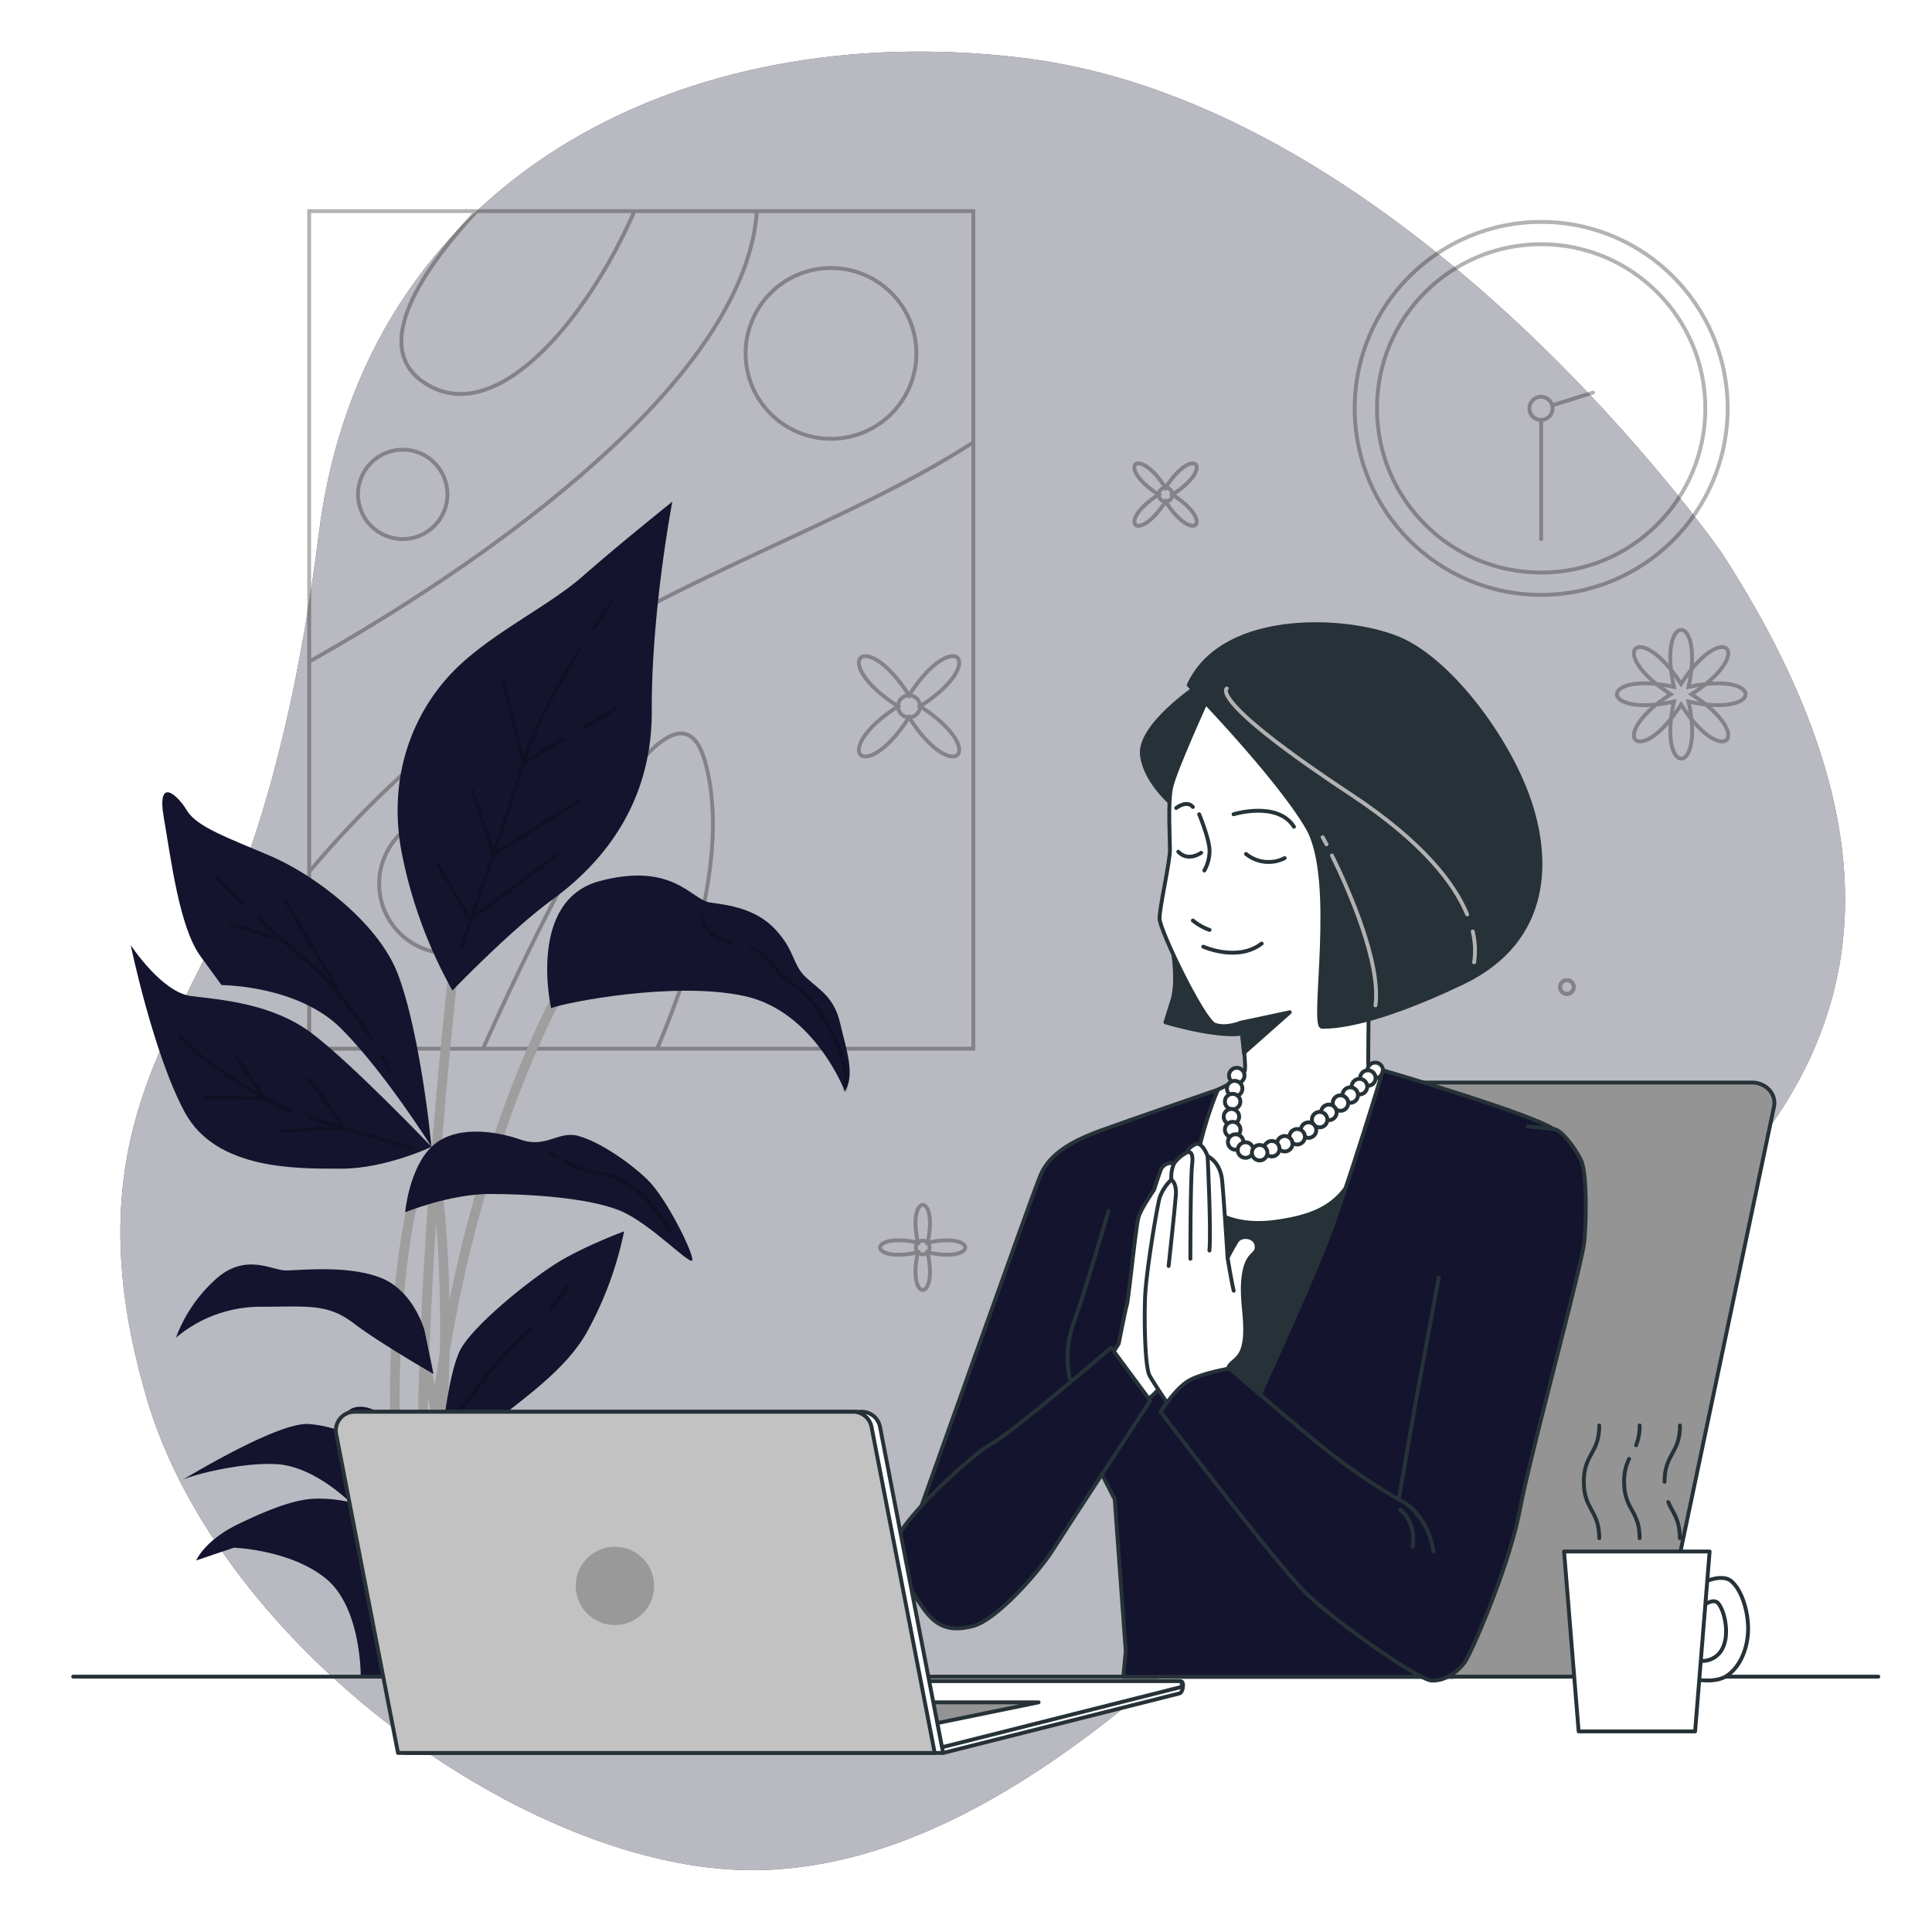 <svg class="animated" id="freepik_stories-peace-of-mind" xmlns="http://www.w3.org/2000/svg" viewBox="0 0 500 500" version="1.1" xmlns:xlink="http://www.w3.org/1999/xlink" xmlns:svgjs="http://svgjs.com/svgjs"><style>svg#freepik_stories-peace-of-mind:not(.animated) .animable {opacity: 0;}svg#freepik_stories-peace-of-mind.animated #freepik--background-simple--inject-265 {animation: 1s 1 forwards cubic-bezier(.36,-0.01,.5,1.38) fadeIn;animation-delay: 0s;}svg#freepik_stories-peace-of-mind.animated #freepik--Picture--inject-265 {animation: 1s 1 forwards cubic-bezier(.36,-0.01,.5,1.38) slideLeft;animation-delay: 0s;}svg#freepik_stories-peace-of-mind.animated #freepik--Plant--inject-265 {animation: 1s 1 forwards cubic-bezier(.36,-0.01,.5,1.38) slideLeft;animation-delay: 0s;}svg#freepik_stories-peace-of-mind.animated #freepik--Character--inject-265 {animation: 1s 1 forwards cubic-bezier(.36,-0.01,.5,1.38) slideDown;animation-delay: 0s;}svg#freepik_stories-peace-of-mind.animated #freepik--Flowers--inject-265 {animation: 1s 1 forwards cubic-bezier(.36,-0.01,.5,1.38) fadeIn;animation-delay: 0s;}svg#freepik_stories-peace-of-mind.animated #freepik--Clock--inject-265 {animation: 1s 1 forwards cubic-bezier(.36,-0.01,.5,1.38) fadeIn;animation-delay: 0s;}svg#freepik_stories-peace-of-mind.animated #freepik--Device--inject-265 {animation: 1s 1 forwards cubic-bezier(.36,-0.01,.5,1.38) slideUp;animation-delay: 0s;}svg#freepik_stories-peace-of-mind.animated #freepik--Mug--inject-265 {animation: 1s 1 forwards cubic-bezier(.36,-0.01,.5,1.38) slideLeft;animation-delay: 0s;}            @keyframes fadeIn {                0% {                    opacity: 0;                }                100% {                    opacity: 1;                }            }                    @keyframes slideLeft {                0% {                    opacity: 0;                    transform: translateX(-30px);                }                100% {                    opacity: 1;                    transform: translateX(0);                }            }                    @keyframes slideDown {                0% {                    opacity: 0;                    transform: translateY(-30px);                }                100% {                    opacity: 1;                    transform: translateY(0);                }            }                    @keyframes slideUp {                0% {                    opacity: 0;                    transform: translateY(30px);                }                100% {                    opacity: 1;                    transform: inherit;                }            }        </style><g id="freepik--background-simple--inject-265" class="animable" style="transform-origin: 254.33px 248.674px;"><path d="M445.59,143.07S365.19,27.31,264.81,15C176.2,4.19,94,46.56,82.5,138.13c-4.08,32.62-11.34,68.71-24.24,98.48C43.79,270,19.1,297.78,38,362s98.77,122.12,156.82,122S307.41,431,352.4,383,540.66,290,445.59,143.07Z" style="fill: #14142E; transform-origin: 254.33px 248.674px;" id="el7t5rszfefe" class="animable"></path><g id="elf9lmrxlldir"><path d="M445.59,143.07S365.19,27.31,264.81,15C176.2,4.19,94,46.56,82.5,138.13c-4.08,32.62-11.34,68.71-24.24,98.48C43.79,270,19.1,297.78,38,362s98.77,122.12,156.82,122S307.41,431,352.4,383,540.66,290,445.59,143.07Z" style="fill: rgb(255, 255, 255); opacity: 0.7; transform-origin: 254.33px 248.674px;" class="animable" id="elsu2n53qt90m"></path></g></g><g id="freepik--Picture--inject-265" class="animable" style="transform-origin: 165.945px 163.02px;"><g id="el70qiikc93f8"><g style="opacity: 0.3; transform-origin: 165.945px 163.02px;" class="animable" id="elfri9lexx28v"><rect x="80.02" y="54.64" width="171.87" height="216.76" style="fill: none; stroke: rgb(0, 0, 0); stroke-miterlimit: 10; transform-origin: 165.955px 163.02px;" id="elpdl700uohvr" class="animable"></rect><path d="M80,225.67a263.13,263.13,0,0,1,51.21-46.87c41-28.78,87.66-42.92,120.66-64.32" style="fill: none; stroke: rgb(0, 0, 0); stroke-miterlimit: 10; transform-origin: 165.935px 170.075px;" id="elwthdowxojx" class="animable"></path><path d="M80,171.26c25.52-14.42,56.29-34.31,80.68-57.69,27.14-26,34.38-46,35.19-58.93" style="fill: none; stroke: rgb(0, 0, 0); stroke-miterlimit: 10; transform-origin: 137.935px 112.95px;" id="el4zpml6yox" class="animable"></path><path d="M125,271.4c17-37.91,49.29-103.44,57.46-74.35,6.25,22.3-3,52.23-12.38,74.35" style="fill: none; stroke: rgb(0, 0, 0); stroke-miterlimit: 10; transform-origin: 154.75px 230.607px;" id="elcpn9gtmlvs" class="animable"></path><path d="M123.33,54.64c-13.68,14.8-27.46,34.7-13.85,44.19,18.32,12.77,42.34-15.75,54.71-44.19" style="fill: none; stroke: rgb(0, 0, 0); stroke-miterlimit: 10; transform-origin: 134.035px 78.303px;" id="elwky4nlef6ab" class="animable"></path><circle cx="215.06" cy="91.46" r="22.1" style="fill: none; stroke: rgb(0, 0, 0); stroke-miterlimit: 10; transform-origin: 215.06px 91.46px;" id="el7mjuipnu9yp" class="animable"></circle><circle cx="104.22" cy="127.94" r="11.57" style="fill: none; stroke: rgb(0, 0, 0); stroke-miterlimit: 10; transform-origin: 104.22px 127.94px;" id="elt91obbe28m" class="animable"></circle><g id="el9n4fiyoadn"><circle cx="116.13" cy="228.73" r="18" style="fill: none; stroke: rgb(0, 0, 0); stroke-miterlimit: 10; transform-origin: 116.13px 228.73px; transform: rotate(-13.04deg);" class="animable" id="elb57hg2f29p5"></circle></g></g></g></g><g id="freepik--Plant--inject-265" class="animable" style="transform-origin: 126.867px 281.89px;"><path d="M109.74,429.47c-6-101,32.72-170.85,33.11-171.55L145,259.2c-.39.69-38.75,69.95-32.81,170.22Z" style="fill: rgb(158, 158, 158); transform-origin: 127.054px 343.695px;" id="elujui4zzagq9" class="animable"></path><path d="M108.93,421.23c-4.47-75.43,7.77-175.13,7.89-176.13l2.46.4c-.13,1-12.34,100.48-7.88,175.69Z" style="fill: rgb(158, 158, 158); transform-origin: 113.614px 333.165px;" id="elf1eos8r554" class="animable"></path><path d="M104.14,418.94c-4.31-39.94-3.51-67.83-2.07-84.19,1.56-17.81,4.11-26,4.22-26.37l2.36.83c-.1.33-10.24,33.66-2.05,109.57Z" style="fill: rgb(158, 158, 158); transform-origin: 104.786px 363.66px;" id="el9roz2n9ryy" class="animable"></path><path d="M113.32,399.28l-2.46-.35c6.62-64.84.37-96.2.3-96.51l2.42-.41C113.65,302.32,120,334,113.32,399.28Z" style="fill: rgb(158, 158, 158); transform-origin: 113.617px 350.645px;" id="elaon1481vvch" class="animable"></path><path d="M116.33,415.22l-2.47-.24c2.42-42.44-6.27-65.1-6.36-65.32l2.29-.82C110.16,349.77,118.78,372.17,116.33,415.22Z" style="fill: rgb(158, 158, 158); transform-origin: 112.134px 382.03px;" id="el1gsargjty1l" class="animable"></path><path d="M117.09,256.35a119.81,119.81,0,0,1-13.23-36.21c-3.65-20.23,3.69-36.22,13.17-46.1s24.71-16.93,33.79-24.92S174,129.83,174,129.83s-5.43,28.22-5.32,54.09-14.8,40.92-25.76,48.92S117.09,256.35,117.09,256.35Z" style="fill: #14142E; transform-origin: 138.453px 193.09px;" id="elg0m3w2to6jj" class="animable"></path><path d="M142.62,260.91S136.31,233,155.26,228s23.71,4.87,28.41,5.55,11.82,1.46,17,7,4.38,9.23,8.05,12.53,7.18,5.13,8.71,11.74,4,13.46,1.2,17.57c0,0-7.83-20.64-25.91-24.6S146.32,259.43,142.62,260.91Z" style="fill: #14142E; transform-origin: 180.758px 254.491px;" id="el2q8uag93vq5" class="animable"></path><path d="M110.94,290.22s-2.91-25.4-8.15-38.57-21.73-25.4-32.74-30.1S50.93,214,48.4,209.79s-7.89-8.94-6,1.88,4,28.22,9.45,35.75l5.48,7.52s19.75,0,31,11.29,23.35,30.57,23.35,30.57Z" style="fill: #14142E; transform-origin: 76.842px 250.922px;" id="elfdoxrdwaef" class="animable"></path><path d="M111.68,296.8s-21.12-22.1-31.31-29.63-23.39-8.46-30.95-9.4S33.83,244.6,33.83,244.6s5.85,28.22,14,43.27,29.29,14.58,40.58,14.58S111.68,296.8,111.68,296.8Z" style="fill: #14142E; transform-origin: 72.755px 273.526px;" id="elala7rwgizwh" class="animable"></path><path d="M104.85,313.74s1-11.29,6.83-16.94,16.29-4.23,23-1.88,9.78-2.35,15-.94,13,6.59,17.86,11.29,11.56,18.34,11.66,20.7-10.73-9.41-18.86-12.7S137.11,309,126.76,309,104.85,313.74,104.85,313.74Z" style="fill: #14142E; transform-origin: 142.025px 309.569px;" id="el7zs9354psp2" class="animable"></path><path d="M109.86,344.31S107.08,334,98.48,330.67,77.71,328.79,74,328.79s-10.54-4.71-18.25,2.35a38.16,38.16,0,0,0-10.21,15.05,33.93,33.93,0,0,1,21.32-8c12.69,0,17.83-.94,24.63,4.24S112.2,355.6,112.2,355.6Z" style="fill: #14142E; transform-origin: 78.87px 341.426px;" id="elnx7w8ldwcks" class="animable"></path><path d="M113.64,379.35s1.84-24,5.8-30.57,18.09-17.88,25-22.11,17.08-8,17.08-8A91.86,91.86,0,0,1,151.75,345c-7.46,13.17-25.89,22.58-28,27.76a55.33,55.33,0,0,0-2.92,8.93s-.7-5.64,11.92-7.52,23.57,1.41,28,6.11,10.28,9.88,11.69,9.88,10.6,6.11,10.6,6.11-6.94,2.82-17.41,0-19.57-7-26.15-7-19.66,2.35-19.66,2.35,20.83,3.29,24.2,5.17,15.35,7.53,15.35,7.53-15,.94-22.85,4.7-11.38,9.41-11.75,11.76-.69,6.12-.69,6.12l.28,7.05h-31s.21-17.87-9-25.4-23.84-8-23.84-8l-9.75,3.29s2.15-5.18,10.91-9.41,15.25-6.58,20.43-6.58a34.35,34.35,0,0,1,8.5.94s-9.32-9.41-19.22-9.88S48.37,382.17,47,383.11s24.31-15.05,32.8-14.58a30,30,0,0,1,14.79,5.18L90,365.24s4-4.7,13.84,4.7Z" style="fill: #14142E; transform-origin: 114.994px 376.31px;" id="elho9lmwfc40o" class="animable"></path><g id="elhagflil7c18"><g style="opacity: 0.2; transform-origin: 132.716px 261.945px;" class="animable" id="elmjn24eg2cli"><path d="M153.34,163c3-4.54,5.17-7.43,5.17-7.43" style="fill: none; stroke: rgb(0, 0, 0); stroke-miterlimit: 10; transform-origin: 155.925px 159.285px;" id="elk32vgc3hgod" class="animable"></path><path d="M119.28,245.5s10.51-29.64,16.18-48.07c3-9.87,9.43-21.17,14.71-29.53" style="fill: none; stroke: rgb(0, 0, 0); stroke-miterlimit: 10; transform-origin: 134.725px 206.7px;" id="elzuky36tbsg9" class="animable"></path><path d="M144.68,220.83s-7.09,5.31-16,12-7.45,4.61-7.45,4.61l-8.15-14.18" style="fill: none; stroke: rgb(0, 0, 0); stroke-miterlimit: 10; transform-origin: 128.88px 229.288px;" id="el16q9ybpypqp" class="animable"></path><path d="M122,204.16c2.13,5.68,5.67,17,5.67,17L150.35,207" style="fill: none; stroke: rgb(0, 0, 0); stroke-miterlimit: 10; transform-origin: 136.175px 212.66px;" id="eluka3cjhvq1" class="animable"></path><line x1="150.88" y1="188.36" x2="159.57" y2="183.25" style="fill: none; stroke: rgb(0, 0, 0); stroke-miterlimit: 10; transform-origin: 155.225px 185.805px;" id="elfc39jxjhigk" class="animable"></line><polyline points="130.15 175.8 135.46 197.43 146.55 190.91" style="fill: none; stroke: rgb(0, 0, 0); stroke-miterlimit: 10; transform-origin: 138.35px 186.615px;" id="elft2zlj4j8r7" class="animable"></polyline><path d="M194.1,245.08a11.77,11.77,0,0,1,3.41,2c4.25,3.55,2.13,3.9,8.51,8.16s14.86,20.13,12.57,27.26" style="fill: none; stroke: rgb(0, 0, 0); stroke-miterlimit: 10; transform-origin: 206.536px 263.79px;" id="elflhs8pnuhmg" class="animable"></path><path d="M181.55,236.43a7.47,7.47,0,0,0,3.55,6,12.6,12.6,0,0,0,4.15,1.42" style="fill: none; stroke: rgb(0, 0, 0); stroke-miterlimit: 10; transform-origin: 185.4px 240.14px;" id="elokgnzd0u8b" class="animable"></path><path d="M63,234c-4.33-4.12-6.91-6.8-6.91-6.8" style="fill: none; stroke: rgb(0, 0, 0); stroke-miterlimit: 10; transform-origin: 59.545px 230.6px;" id="elbr2abhzayxq" class="animable"></path><path d="M96.55,269.43c-4-6.23-10.23-15-17.81-21.3-4.5-3.77-8.59-7.42-12-10.58" style="fill: none; stroke: rgb(0, 0, 0); stroke-miterlimit: 10; transform-origin: 81.645px 253.49px;" id="elp2vu17o4czd" class="animable"></path><path d="M101.07,277.2s-.83-1.64-2.36-4.23" style="fill: none; stroke: rgb(0, 0, 0); stroke-miterlimit: 10; transform-origin: 99.89px 275.085px;" id="elffqfn41yezn" class="animable"></path><line x1="87.6" y1="256.64" x2="73.77" y2="232.88" style="fill: none; stroke: rgb(0, 0, 0); stroke-miterlimit: 10; transform-origin: 80.685px 244.76px;" id="elmukj2m6ypda" class="animable"></line><line x1="71.65" y1="242.81" x2="59.59" y2="239.26" style="fill: none; stroke: rgb(0, 0, 0); stroke-miterlimit: 10; transform-origin: 65.62px 241.035px;" id="elh9b8xj6ywk" class="animable"></line><path d="M75.31,287.37a49.75,49.75,0,0,1-6.85-3.08c-8.51-5-18.8-12.05-22-16.31" style="fill: none; stroke: rgb(0, 0, 0); stroke-miterlimit: 10; transform-origin: 60.885px 277.675px;" id="el9lsj6dklxu" class="animable"></path><path d="M106.75,297.05s-15-3.94-26.8-8" style="fill: none; stroke: rgb(0, 0, 0); stroke-miterlimit: 10; transform-origin: 93.35px 293.05px;" id="eldxo6kx8zd" class="animable"></path><polyline points="52.5 283.94 68.45 284.29 61.01 273.3" style="fill: none; stroke: rgb(0, 0, 0); stroke-miterlimit: 10; transform-origin: 60.475px 278.795px;" id="elgvzgdsmi8kc" class="animable"></polyline><polyline points="72 292.8 89.02 291.74 79.8 278.97" style="fill: none; stroke: rgb(0, 0, 0); stroke-miterlimit: 10; transform-origin: 80.51px 285.885px;" id="elhi2zw39aryi" class="animable"></polyline><path d="M146.15,300.58c.85.43,1.88.91,3.14,1.44,6.74,2.83,7.09.35,13.47,4.61s7.8,8.5,11,12.05" style="fill: none; stroke: rgb(0, 0, 0); stroke-miterlimit: 10; transform-origin: 159.955px 309.63px;" id="el79hlgw1vwoo" class="animable"></path><path d="M142.2,297.76s.16.65,2.36,1.95" style="fill: none; stroke: rgb(0, 0, 0); stroke-miterlimit: 10; transform-origin: 143.38px 298.735px;" id="elurfao5gvyrr" class="animable"></path><path d="M142.21,338.94a51.81,51.81,0,0,0,4.95-6.43" style="fill: none; stroke: rgb(0, 0, 0); stroke-miterlimit: 10; transform-origin: 144.685px 335.725px;" id="eld6onlnjbiqh" class="animable"></path><path d="M117,368.32S127,353.07,135.11,346c.85-.74,1.66-1.48,2.42-2.2" style="fill: none; stroke: rgb(0, 0, 0); stroke-miterlimit: 10; transform-origin: 127.265px 356.06px;" id="elmj2t7fmu2gb" class="animable"></path></g></g></g><g id="freepik--Table--inject-265" class="animable" style="transform-origin: 252.525px 433.91px;"><line x1="486.11" y1="433.91" x2="18.94" y2="433.91" style="fill: none; stroke: rgb(38, 50, 56); stroke-linecap: round; stroke-linejoin: round; transform-origin: 252.525px 433.91px;" id="elfen2g3dd5z8" class="animable"></line></g><g id="freepik--Character--inject-265" class="animable" style="transform-origin: 345.619px 298.233px;"><path d="M453.41,280.16H338.17a5.68,5.68,0,0,0-5.7,4.3L301,433.91H428.1l31-147.45C459.8,283.19,457.06,280.16,453.41,280.16Z" style="fill: rgb(148, 148, 148); stroke: rgb(38, 50, 56); stroke-linecap: round; stroke-linejoin: round; transform-origin: 380.105px 357.033px;" id="elswfw8r3swl" class="animable"></path><path d="M309.53,177.82s-14.84,10-14,17.53,8.9,13.76,8.9,13.76,11.06-26.7,11.87-27S309.53,177.82,309.53,177.82Z" style="fill: rgb(38, 50, 56); stroke: rgb(38, 50, 56); stroke-linecap: round; stroke-linejoin: round; transform-origin: 305.928px 193.465px;" id="elg43b3ncbjv8" class="animable"></path><path d="M302.72,241.13s2.56,11.72.73,17.58l-1.83,5.86s16.84,5.12,22.34,2.19,6.22-4.76,6.22-4.76S308.94,238.2,302.72,241.13Z" style="fill: rgb(38, 50, 56); stroke: rgb(38, 50, 56); stroke-linecap: round; stroke-linejoin: round; transform-origin: 315.9px 254.273px;" id="el9uz39riu53g" class="animable"></path><path d="M299.9,298.62s29.06-2,43.59,0S359.77,301,359.77,301s-12.79,44.46-20.93,61.9-26.73,32.25-26.73,32.25S283.33,345.7,299.9,298.62Z" style="fill: rgb(38, 50, 56); stroke: rgb(38, 50, 56); stroke-linecap: round; stroke-linejoin: round; transform-origin: 327.264px 346.441px;" id="elvukojqrko1q" class="animable"></path><path d="M312.76,180.25s-8.9,19.42-9.71,23.73-.27,12.68-.27,15.92-2.69,14.83-2.69,17.8,11.32,26.43,14.29,27.5,6.74-.53,6.74-.53,1.35,10,1.08,12.19-7,5.13-7,5.13-8.9,17.53-7,23.73,8.9,12.14,21.57,10.52,18.61-5.67,22.12-16.18,6.2-21,6.2-21-4,.48-4-4.11.27-26.43.27-26.43,3.77-37.75-7.83-53.13S316.81,173,312.76,180.25Z" style="fill: rgb(255, 255, 255); stroke: rgb(38, 50, 56); stroke-linecap: round; stroke-linejoin: round; transform-origin: 329.09px 246.945px;" id="eltpzlq5gzba" class="animable"></path><path d="M307.64,177.28s22.92,23.47,30.74,36.95.81,51.51,3.78,51.51,13-.29,36.23-11.35,22.66-32.63,17-48.27-19.51-34-31.91-40.16S316.81,157.33,307.64,177.28Z" style="fill: rgb(38, 50, 56); stroke: rgb(38, 50, 56); stroke-linecap: round; stroke-linejoin: round; transform-origin: 353.151px 213.637px;" id="el4to92ua1ktf" class="animable"></path><path d="M344.71,221.39c4.3,8.79,12.71,27.74,11.26,38.79" style="fill: none; stroke: rgb(178, 178, 178); stroke-linecap: round; stroke-linejoin: round; transform-origin: 350.423px 240.785px;" id="el8rfu1s01fg8" class="animable"></path><path d="M342.3,216.66s.36.67,1,1.85" style="fill: none; stroke: rgb(178, 178, 178); stroke-linecap: round; stroke-linejoin: round; transform-origin: 342.8px 217.585px;" id="el8gc4a68ny72" class="animable"></path><path d="M381.14,241.08a20.5,20.5,0,0,1,.36,7.95" style="fill: none; stroke: rgb(178, 178, 178); stroke-linecap: round; stroke-linejoin: round; transform-origin: 381.435px 245.055px;" id="eltlfmqkis56" class="animable"></path><path d="M317.48,178.18s-5,2.87,32,27.33c19.14,12.63,27.05,23.44,30.22,31.14" style="fill: none; stroke: rgb(178, 178, 178); stroke-linecap: round; stroke-linejoin: round; transform-origin: 348.477px 207.415px;" id="elmduy8ilv8c" class="animable"></path><path d="M322.47,221a9.2,9.2,0,0,0,10,1.08" style="fill: none; stroke: rgb(38, 50, 56); stroke-linecap: round; stroke-linejoin: round; transform-origin: 327.47px 222.04px;" id="el6nbmwh9aq08" class="animable"></path><path d="M304.94,220.43s2.16,2.7,5.93.27" style="fill: none; stroke: rgb(38, 50, 56); stroke-linecap: round; stroke-linejoin: round; transform-origin: 307.905px 221.072px;" id="el7j8zebkwip8" class="animable"></path><path d="M310.34,210.73s2.69,6.47,2.69,9.44a10.54,10.54,0,0,1-1.35,5.12" style="fill: none; stroke: rgb(38, 50, 56); stroke-linecap: round; stroke-linejoin: round; transform-origin: 311.685px 218.01px;" id="elfgcjiub95mh" class="animable"></path><path d="M308.72,238.23a14.42,14.42,0,0,0,4.31,2.43" style="fill: none; stroke: rgb(38, 50, 56); stroke-linecap: round; stroke-linejoin: round; transform-origin: 310.875px 239.445px;" id="el8iqv9b8b8z7" class="animable"></path><path d="M311.41,245s8.9,4,15.11-.81" style="fill: none; stroke: rgb(38, 50, 56); stroke-linecap: round; stroke-linejoin: round; transform-origin: 318.965px 245.375px;" id="elt7uxnmyaz9c" class="animable"></path><path d="M319.24,210.73s11.32-3.51,15.64,3.23" style="fill: none; stroke: rgb(38, 50, 56); stroke-linecap: round; stroke-linejoin: round; transform-origin: 327.06px 211.888px;" id="elgoklkt73xs" class="animable"></path><path d="M304.4,209.11s2.7-2.16,4.32-.27" style="fill: none; stroke: rgb(38, 50, 56); stroke-linecap: round; stroke-linejoin: round; transform-origin: 306.56px 208.587px;" id="eldhtn4e38cht" class="animable"></path><polygon points="321.12 264.67 333.8 261.97 321.93 272.49 321.12 264.67" style="fill: rgb(38, 50, 56); stroke: rgb(38, 50, 56); stroke-linecap: round; stroke-linejoin: round; transform-origin: 327.46px 267.23px;" id="eld58qn5jqadj" class="animable"></polygon><path d="M322.07,278.35a2,2,0,1,1-2-2A2,2,0,0,1,322.07,278.35Z" style="fill: rgb(255, 255, 255); stroke: rgb(38, 50, 56); stroke-linecap: round; stroke-linejoin: round; transform-origin: 320.07px 278.35px;" id="el200mvopgurj" class="animable"></path><path d="M321.53,281.72a2,2,0,1,1-2-2A2,2,0,0,1,321.53,281.72Z" style="fill: rgb(255, 255, 255); stroke: rgb(38, 50, 56); stroke-linecap: round; stroke-linejoin: round; transform-origin: 319.53px 281.72px;" id="eldxgynhii29b" class="animable"></path><path d="M321,285.09a2,2,0,1,1-2-2A2,2,0,0,1,321,285.09Z" style="fill: rgb(255, 255, 255); stroke: rgb(38, 50, 56); stroke-linecap: round; stroke-linejoin: round; transform-origin: 319px 285.09px;" id="ele7e24c48fx" class="animable"></path><path d="M357.91,277a2,2,0,1,1-2-2A2,2,0,0,1,357.91,277Z" style="fill: rgb(255, 255, 255); stroke: rgb(38, 50, 56); stroke-linecap: round; stroke-linejoin: round; transform-origin: 355.91px 277px;" id="elkdj1jd9k8r" class="animable"></path><path d="M356,279a2,2,0,1,1-2-2A2,2,0,0,1,356,279Z" style="fill: rgb(255, 255, 255); stroke: rgb(38, 50, 56); stroke-linecap: round; stroke-linejoin: round; transform-origin: 354px 279px;" id="eldap99k8zno6" class="animable"></path><circle cx="351.82" cy="281.22" r="2.02" style="fill: rgb(255, 255, 255); stroke: rgb(38, 50, 56); stroke-linecap: round; stroke-linejoin: round; transform-origin: 351.82px 281.22px;" id="elrmkhsqb1zzd" class="animable"></circle><path d="M351.44,283.4a2,2,0,1,1-2-2A2,2,0,0,1,351.44,283.4Z" style="fill: rgb(255, 255, 255); stroke: rgb(38, 50, 56); stroke-linecap: round; stroke-linejoin: round; transform-origin: 349.44px 283.4px;" id="el560dg13rd1h" class="animable"></path><path d="M348.91,285.47a2,2,0,1,1-2-2A2,2,0,0,1,348.91,285.47Z" style="fill: rgb(255, 255, 255); stroke: rgb(38, 50, 56); stroke-linecap: round; stroke-linejoin: round; transform-origin: 346.91px 285.47px;" id="elj54u0bs7nr" class="animable"></path><circle cx="343.91" cy="287.88" r="2.02" style="fill: rgb(255, 255, 255); stroke: rgb(38, 50, 56); stroke-linecap: round; stroke-linejoin: round; transform-origin: 343.91px 287.88px;" id="elng2f2ixtjj" class="animable"></circle><path d="M343.52,289.76a2,2,0,1,1-2-2A2,2,0,0,1,343.52,289.76Z" style="fill: rgb(255, 255, 255); stroke: rgb(38, 50, 56); stroke-linecap: round; stroke-linejoin: round; transform-origin: 341.52px 289.76px;" id="el53v2v0ht3b" class="animable"></path><path d="M340.65,292.47a2,2,0,1,1-2-2A2,2,0,0,1,340.65,292.47Z" style="fill: rgb(255, 255, 255); stroke: rgb(38, 50, 56); stroke-linecap: round; stroke-linejoin: round; transform-origin: 338.65px 292.47px;" id="elgdxwxe4r5ad" class="animable"></path><path d="M337.71,294.19a2,2,0,1,1-2-2A2,2,0,0,1,337.71,294.19Z" style="fill: rgb(255, 255, 255); stroke: rgb(38, 50, 56); stroke-linecap: round; stroke-linejoin: round; transform-origin: 335.71px 294.19px;" id="elkxm5c0r7nvi" class="animable"></path><path d="M334.5,296a2,2,0,1,1-2-2A2,2,0,0,1,334.5,296Z" style="fill: rgb(255, 255, 255); stroke: rgb(38, 50, 56); stroke-linecap: round; stroke-linejoin: round; transform-origin: 332.5px 296px;" id="ele0vpaunh9t4" class="animable"></path><path d="M320.69,289a2,2,0,1,1-2-2A2,2,0,0,1,320.69,289Z" style="fill: rgb(255, 255, 255); stroke: rgb(38, 50, 56); stroke-linecap: round; stroke-linejoin: round; transform-origin: 318.69px 289px;" id="elsjf194pqrz" class="animable"></path><circle cx="319.01" cy="292.35" r="2.02" style="fill: rgb(255, 255, 255); stroke: rgb(38, 50, 56); stroke-linecap: round; stroke-linejoin: round; transform-origin: 319.01px 292.35px;" id="elnl65vanhzn" class="animable"></circle><path d="M321.78,295.55a2,2,0,1,1-2-2A2,2,0,0,1,321.78,295.55Z" style="fill: rgb(255, 255, 255); stroke: rgb(38, 50, 56); stroke-linecap: round; stroke-linejoin: round; transform-origin: 319.78px 295.55px;" id="elmxpp4p74cv" class="animable"></path><circle cx="322.34" cy="297.63" r="2.02" style="fill: rgb(255, 255, 255); stroke: rgb(38, 50, 56); stroke-linecap: round; stroke-linejoin: round; transform-origin: 322.34px 297.63px;" id="el7dm2w4y3gtr" class="animable"></circle><path d="M331.13,297.29a2,2,0,1,1-2-2A2,2,0,0,1,331.13,297.29Z" style="fill: rgb(255, 255, 255); stroke: rgb(38, 50, 56); stroke-linecap: round; stroke-linejoin: round; transform-origin: 329.13px 297.29px;" id="el72jgzyaupe" class="animable"></path><path d="M328,298.32a2,2,0,1,1-2-2A2,2,0,0,1,328,298.32Z" style="fill: rgb(255, 255, 255); stroke: rgb(38, 50, 56); stroke-linecap: round; stroke-linejoin: round; transform-origin: 326px 298.32px;" id="el651xr84xcos" class="animable"></path><path d="M357.91,277s-9.2,30.46-14.59,44.41-19.65,44.69-19.65,44.69-13.31-18.38-15.53-40.89,7.05-43.2,7.05-43.2-24.46,8.41-30.48,10.63-12.87,5.41-15.4,11.43-30.82,85.89-32.09,89.06-3.8,3.49-.31,8.88,20.28,5.7,23.45,2.85S281.83,375,281.83,375l6.66,13,2.85,39.3-.63,6.66H376l-1-23.14s31.72-79.86,34.26-93.49-1.27-20.92-7-25S357.91,277,357.91,277Z" style="fill: #14142E; stroke: rgb(38, 50, 56); stroke-linecap: round; stroke-linejoin: round; transform-origin: 322.601px 355.48px;" id="elbzkg3fcs5qb" class="animable"></path><path d="M303.84,301.1a2.9,2.9,0,0,0-3.52,1.87c-.93,2.58-1.64,4.93-1.64,4.93s-3.28,4.7-4,7-2.58,21.12-3.05,22.77-2.11,10.09-2.11,10.09l-2.58,4,6.8,11.73s3.76-.23,7.28-5.63,3.52-4.93,4.22-11.73,1.41-43.89,1.41-43.89S305.25,300.63,303.84,301.1Z" style="fill: rgb(255, 255, 255); stroke: rgb(38, 50, 56); stroke-linecap: round; stroke-linejoin: round; transform-origin: 296.795px 332.243px;" id="eld6cv0bky9n" class="animable"></path><path d="M317.69,360s-.7-4.93.47-6.57,3.52-1.88,4-7.27-1.17-10.57-.23-16.43,3.52-4.7,3.28-7.28-4-3.05-5.16-1.17-2.35,4.22-2.35,4.22-.94-15-1.41-19.95-3.75-6.33-3.75-6.33-1.41-4-3.29-3.05-2.11,2.11-2.11,2.11a9,9,0,0,0-3.29,2.82,8.64,8.64,0,0,0-.7,4.22,11.44,11.44,0,0,0-3.05,4.69c-.7,2.59-3.52,19.25-3.76,25.82s0,18.07,1.18,20.18,4.22,6.57,4.22,6.57l1.88,5.64S312.53,360.94,317.69,360Z" style="fill: rgb(255, 255, 255); stroke: rgb(38, 50, 56); stroke-linecap: round; stroke-linejoin: round; transform-origin: 310.741px 332.122px;" id="elt5zok3amxb" class="animable"></path><path d="M303.14,305.32s1.41.7,1.17,4-1.87,18.31-1.87,18.31" style="fill: rgb(255, 255, 255); stroke: rgb(38, 50, 56); stroke-linecap: round; stroke-linejoin: round; transform-origin: 303.389px 316.475px;" id="el5y5k6h4647t" class="animable"></path><path d="M307.13,298.28s1.87-1.1,1.4,3-.46,24.49-.46,24.49" style="fill: rgb(255, 255, 255); stroke: rgb(38, 50, 56); stroke-linecap: round; stroke-linejoin: round; transform-origin: 307.868px 311.958px;" id="ely9ffr76ic1g" class="animable"></path><path d="M312.53,299.22s.94,19,.47,24.41" style="fill: rgb(255, 255, 255); stroke: rgb(38, 50, 56); stroke-linecap: round; stroke-linejoin: round; transform-origin: 312.831px 311.425px;" id="elp39mtdek6eh" class="animable"></path><path d="M317.69,325.5s1.14,6.9,1.6,8.54" style="fill: rgb(255, 255, 255); stroke: rgb(38, 50, 56); stroke-linecap: round; stroke-linejoin: round; transform-origin: 318.49px 329.77px;" id="elh9iexdlmolg" class="animable"></path><path d="M287.55,348.78l10.14,13.71s-21.82,33.22-25.23,38.64-14.45,18.1-20.67,19.7-9.63,0-13-4.81-8.43-13-6.22-18.47,18.86-21.11,24.08-23.92S287.55,348.78,287.55,348.78Z" style="fill: #14142E; stroke: rgb(38, 50, 56); stroke-linecap: round; stroke-linejoin: round; transform-origin: 264.86px 385.105px;" id="elry6edbbtihm" class="animable"></path><path d="M395.36,291.54s5,.4,6.94.7,5.51,5.12,6.91,8.13,1.41,14.45.8,20.87-13.82,54.43-16.63,69.28-12.46,37-14.26,39.59-5.22,5-8.63,4.81-24.57-14.93-32.4-22.55-37.74-47-37.74-47,3.82-6,7.23-8,10.64-3.21,10.64-3.21S331.46,365.6,341.7,374A155.55,155.55,0,0,0,362,388.08s4.42-25.58,5-28.59,5.35-28.89,5.35-28.89" style="fill: #14142E; stroke: rgb(38, 50, 56); stroke-linecap: round; stroke-linejoin: round; transform-origin: 355.373px 363.235px;" id="el6hykwfqcjqh" class="animable"></path><path d="M362,388.08s7.23,2.81,9,13.45" style="fill: none; stroke: rgb(38, 50, 56); stroke-linecap: round; stroke-linejoin: round; transform-origin: 366.5px 394.805px;" id="eltg02ohf2ft" class="animable"></path><path d="M362.37,390.69s4.22,3,3.22,9.63" style="fill: none; stroke: rgb(38, 50, 56); stroke-linecap: round; stroke-linejoin: round; transform-origin: 364.057px 395.505px;" id="elu14d50a81i" class="animable"></path><path d="M276.87,356.77a26.3,26.3,0,0,1,1-14.45c2.81-7.63,9-28.91,9-28.91" style="fill: none; stroke: rgb(38, 50, 56); stroke-linecap: round; stroke-linejoin: round; transform-origin: 281.581px 335.09px;" id="elvaja259u4i" class="animable"></path></g><g id="freepik--Flowers--inject-265" class="animable" style="transform-origin: 337.02px 226.894px;"><g id="elb6shmi8mxiu"><g style="opacity: 0.3; transform-origin: 435.101px 179.675px;" class="animable" id="elq2vpgf6ll1"><path d="M437.75,179.67c17,10.87,8.18,19.68-2.69,2.69-10.86,17-19.67,8.18-2.68-2.69-17-10.86-8.18-19.67,2.68-2.68C445.93,160,454.73,168.81,437.75,179.67Z" style="fill: none; stroke: rgb(0, 0, 0); stroke-miterlimit: 10; transform-origin: 435.065px 179.677px;" id="elejdnmprmcq" class="animable"></path><path d="M437,177.78c19.69-4.33,19.69,8.12,0,3.79,4.33,19.7-8.12,19.7-3.79,0-19.7,4.33-19.7-8.12,0-3.79C428.84,158.08,441.29,158.08,437,177.78Z" style="fill: none; stroke: rgb(0, 0, 0); stroke-miterlimit: 10; transform-origin: 435.101px 179.675px;" id="elcsgrd4ludn6" class="animable"></path></g></g><g id="els827li5f5xe"><g style="opacity: 0.3; transform-origin: 301.64px 128.006px;" class="animable" id="elu1k8pk8vn8a"><path d="M303.42,128c11.25,7.19,5.41,13-1.78,1.78-7.19,11.25-13,5.41-1.78-1.78-11.25-7.19-5.41-13,1.78-1.78C308.83,115,314.67,120.82,303.42,128Z" style="fill: none; stroke: rgb(0, 0, 0); stroke-miterlimit: 10; transform-origin: 301.64px 128.006px;" id="elj97aw83aqs" class="animable"></path><circle cx="301.64" cy="128.01" r="1.78" style="fill: none; stroke: rgb(0, 0, 0); stroke-miterlimit: 10; transform-origin: 301.64px 128.01px;" id="ello0tr2x8bx" class="animable"></circle></g></g><g id="elu6ha3bdm86k"><g style="opacity: 0.3; transform-origin: 238.786px 322.84px;" class="animable" id="el6st7pxfewaf"><circle cx="238.8" cy="322.85" r="1.78" style="fill: none; stroke: rgb(0, 0, 0); stroke-miterlimit: 10; transform-origin: 238.8px 322.85px;" id="ele5hd5mh4t7i" class="animable"></circle><path d="M240.06,321.6c13-2.87,13,5.38,0,2.51,2.87,13-5.38,13-2.51,0-13.05,2.87-13.05-5.38,0-2.51C234.68,308.56,242.93,308.56,240.06,321.6Z" style="fill: none; stroke: rgb(0, 0, 0); stroke-miterlimit: 10; transform-origin: 238.786px 322.84px;" id="elx25nct4lqd" class="animable"></path></g></g><g id="eloen5kbi7igj"><g style="opacity: 0.3; transform-origin: 405.51px 255.45px;" class="animable" id="elfo1cdlfjan9"><circle cx="405.51" cy="255.45" r="1.78" style="fill: none; stroke: rgb(0, 0, 0); stroke-miterlimit: 10; transform-origin: 405.51px 255.45px;" id="elhgbnhfmj9p" class="animable"></circle><circle cx="405.51" cy="255.45" r="1.78" style="fill: none; stroke: rgb(0, 0, 0); stroke-miterlimit: 10; transform-origin: 405.51px 255.45px;" id="el8y3hsyiqi5u" class="animable"></circle></g></g><g id="elp4wg3wi9ir"><g style="opacity: 0.3; transform-origin: 235.261px 182.797px;" class="animable" id="elu95qympem0s"><path d="M238.12,182.8c18.07,11.56,8.7,20.92-2.86,2.85-11.56,18.07-20.93,8.71-2.85-2.85-18.08-11.56-8.71-20.93,2.85-2.86C246.82,161.87,256.19,171.24,238.12,182.8Z" style="fill: none; stroke: rgb(0, 0, 0); stroke-miterlimit: 10; transform-origin: 235.261px 182.797px;" id="elii7w8r6tu6f" class="animable"></path><circle cx="235.26" cy="182.8" r="2.85" style="fill: none; stroke: rgb(0, 0, 0); stroke-miterlimit: 10; transform-origin: 235.26px 182.8px;" id="elm5gymcy9yhf" class="animable"></circle></g></g></g><g id="freepik--Clock--inject-265" class="animable" style="transform-origin: 398.85px 105.69px;"><g id="elvkgbs9jsi8"><g style="opacity: 0.3; transform-origin: 398.85px 105.69px;" class="animable" id="elwmplrrulfrm"><g id="eliwkblhq0gpp"><circle cx="398.85" cy="105.69" r="48.26" style="fill: none; stroke: rgb(0, 0, 0); stroke-linecap: round; stroke-linejoin: round; transform-origin: 398.85px 105.69px; transform: rotate(-74.66deg);" class="animable" id="elnpps0p5lyu"></circle></g><g id="elxb8i9l5iyc"><circle cx="398.85" cy="105.69" r="42.49" style="fill: none; stroke: rgb(0, 0, 0); stroke-linecap: round; stroke-linejoin: round; transform-origin: 398.85px 105.69px; transform: rotate(-21.9deg);" class="animable" id="eld5w5q51rdg"></circle></g><path d="M401.81,105.69a3,3,0,1,1-3-3A3,3,0,0,1,401.81,105.69Z" style="fill: none; stroke: rgb(0, 0, 0); stroke-linecap: round; stroke-linejoin: round; transform-origin: 398.81px 105.69px;" id="eldeqjh0r7t1i" class="animable"></path><line x1="402" y1="104.81" x2="412.28" y2="101.6" style="fill: none; stroke: rgb(0, 0, 0); stroke-linecap: round; stroke-linejoin: round; transform-origin: 407.14px 103.205px;" id="elis5o78kr2a" class="animable"></line><line x1="398.85" y1="108.65" x2="398.85" y2="139.51" style="fill: none; stroke: rgb(0, 0, 0); stroke-linecap: round; stroke-linejoin: round; transform-origin: 398.85px 124.08px;" id="elksqqwz8hgu" class="animable"></line></g></g></g><g id="freepik--Device--inject-265" class="animable" style="transform-origin: 196.543px 409.51px;"><path d="M244.08,453.66l61.18-15.41c.95-.23,1.31-3.14.34-3.14l-90.25,1.52Z" style="fill: rgb(255, 255, 255); stroke: rgb(38, 50, 56); stroke-linecap: round; stroke-linejoin: round; transform-origin: 260.762px 444.385px;" id="elfbu6c0vkrya" class="animable"></path><path d="M244.08,452.11l61.18-15.41a.82.82,0,0,0-.2-1.62H215.35Z" style="fill: rgb(255, 255, 255); stroke: rgb(38, 50, 56); stroke-linecap: round; stroke-linejoin: round; transform-origin: 260.626px 443.595px;" id="eld2bxmg0qzw" class="animable"></path><polygon points="237.91 440.56 268.79 440.56 234.39 447.6 237.91 440.56" style="fill: rgb(148, 148, 148); stroke: rgb(38, 50, 56); stroke-linecap: round; stroke-linejoin: round; transform-origin: 251.59px 444.08px;" id="el7box91jv7fp" class="animable"></polygon><path d="M244.08,453.66h-139l-16-82.53a4.85,4.85,0,0,1,4.76-5.77H223a4.84,4.84,0,0,1,4.75,3.93Z" style="fill: rgb(255, 255, 255); stroke: rgb(38, 50, 56); stroke-linecap: round; stroke-linejoin: round; transform-origin: 166.536px 409.51px;" id="elvd8w72c08r9" class="animable"></path><path d="M241.9,453.66H103L87,371.13a4.85,4.85,0,0,1,4.75-5.77H220.79a4.85,4.85,0,0,1,4.76,3.93Z" style="fill: rgb(194, 194, 194); stroke: rgb(38, 50, 56); stroke-linecap: round; stroke-linejoin: round; transform-origin: 164.406px 409.51px;" id="elkz6rz8f22r" class="animable"></path><circle cx="159.14" cy="410.43" r="10.14" style="fill: rgb(153, 153, 153); transform-origin: 159.14px 410.43px;" id="elaf6h0eg8s99" class="animable"></circle></g><g id="freepik--Mug--inject-265" class="animable" style="transform-origin: 428.595px 408.5px;"><path d="M439.92,409.9s5.37-2.83,8-.8,4.49,7.48,4.49,12.41-2,9.86-5.51,12.19-9.87.58-9.87.58l.29-4.94s4.94,2,7.84-1.74,1.16-11-.58-12.76-5.8,2.32-5.8,2.32Z" style="fill: rgb(255, 255, 255); stroke: rgb(38, 50, 56); stroke-linecap: round; stroke-linejoin: round; transform-origin: 444.72px 421.639px;" id="el36exefbf3k" class="animable"></path><polygon points="442.45 401.53 404.78 401.53 408.55 448.09 438.69 448.09 442.45 401.53" style="fill: rgb(255, 255, 255); stroke: rgb(38, 50, 56); stroke-linecap: round; stroke-linejoin: round; transform-origin: 423.615px 424.81px;" id="el9ysh2pv6ryq" class="animable"></polygon><path d="M413.89,368.91c0,7.29-4,7.29-4,14.58s4,7.3,4,14.59" style="fill: none; stroke: rgb(38, 50, 56); stroke-linecap: round; stroke-linejoin: round; transform-origin: 411.89px 383.495px;" id="elcy4y6c4rgym" class="animable"></path><path d="M421.61,377.56a12.65,12.65,0,0,0-1.28,5.93c0,7.3,4,7.3,4,14.59" style="fill: none; stroke: rgb(38, 50, 56); stroke-linecap: round; stroke-linejoin: round; transform-origin: 422.327px 387.82px;" id="eloeezy6v0ncl" class="animable"></path><path d="M424.33,368.91a12.82,12.82,0,0,1-.92,5.13" style="fill: none; stroke: rgb(38, 50, 56); stroke-linecap: round; stroke-linejoin: round; transform-origin: 423.872px 371.475px;" id="elqiq8ewv7p" class="animable"></path><path d="M431.74,388.74c1.19,2.8,3,4.38,3,9.34" style="fill: none; stroke: rgb(38, 50, 56); stroke-linecap: round; stroke-linejoin: round; transform-origin: 433.24px 393.41px;" id="el18cjn8qy1wpj" class="animable"></path><path d="M434.78,368.91c0,7.29-4,7.29-4,14.58" style="fill: none; stroke: rgb(38, 50, 56); stroke-linecap: round; stroke-linejoin: round; transform-origin: 432.78px 376.2px;" id="el7ihao47r24i" class="animable"></path></g><defs>     <filter id="active" height="200%">         <feMorphology in="SourceAlpha" result="DILATED" operator="dilate" radius="2"></feMorphology>                <feFlood flood-color="#32DFEC" flood-opacity="1" result="PINK"></feFlood>        <feComposite in="PINK" in2="DILATED" operator="in" result="OUTLINE"></feComposite>        <feMerge>            <feMergeNode in="OUTLINE"></feMergeNode>            <feMergeNode in="SourceGraphic"></feMergeNode>        </feMerge>    </filter>    <filter id="hover" height="200%">        <feMorphology in="SourceAlpha" result="DILATED" operator="dilate" radius="2"></feMorphology>                <feFlood flood-color="#ff0000" flood-opacity="0.5" result="PINK"></feFlood>        <feComposite in="PINK" in2="DILATED" operator="in" result="OUTLINE"></feComposite>        <feMerge>            <feMergeNode in="OUTLINE"></feMergeNode>            <feMergeNode in="SourceGraphic"></feMergeNode>        </feMerge>            <feColorMatrix type="matrix" values="0   0   0   0   0                0   1   0   0   0                0   0   0   0   0                0   0   0   1   0 "></feColorMatrix>    </filter></defs></svg>